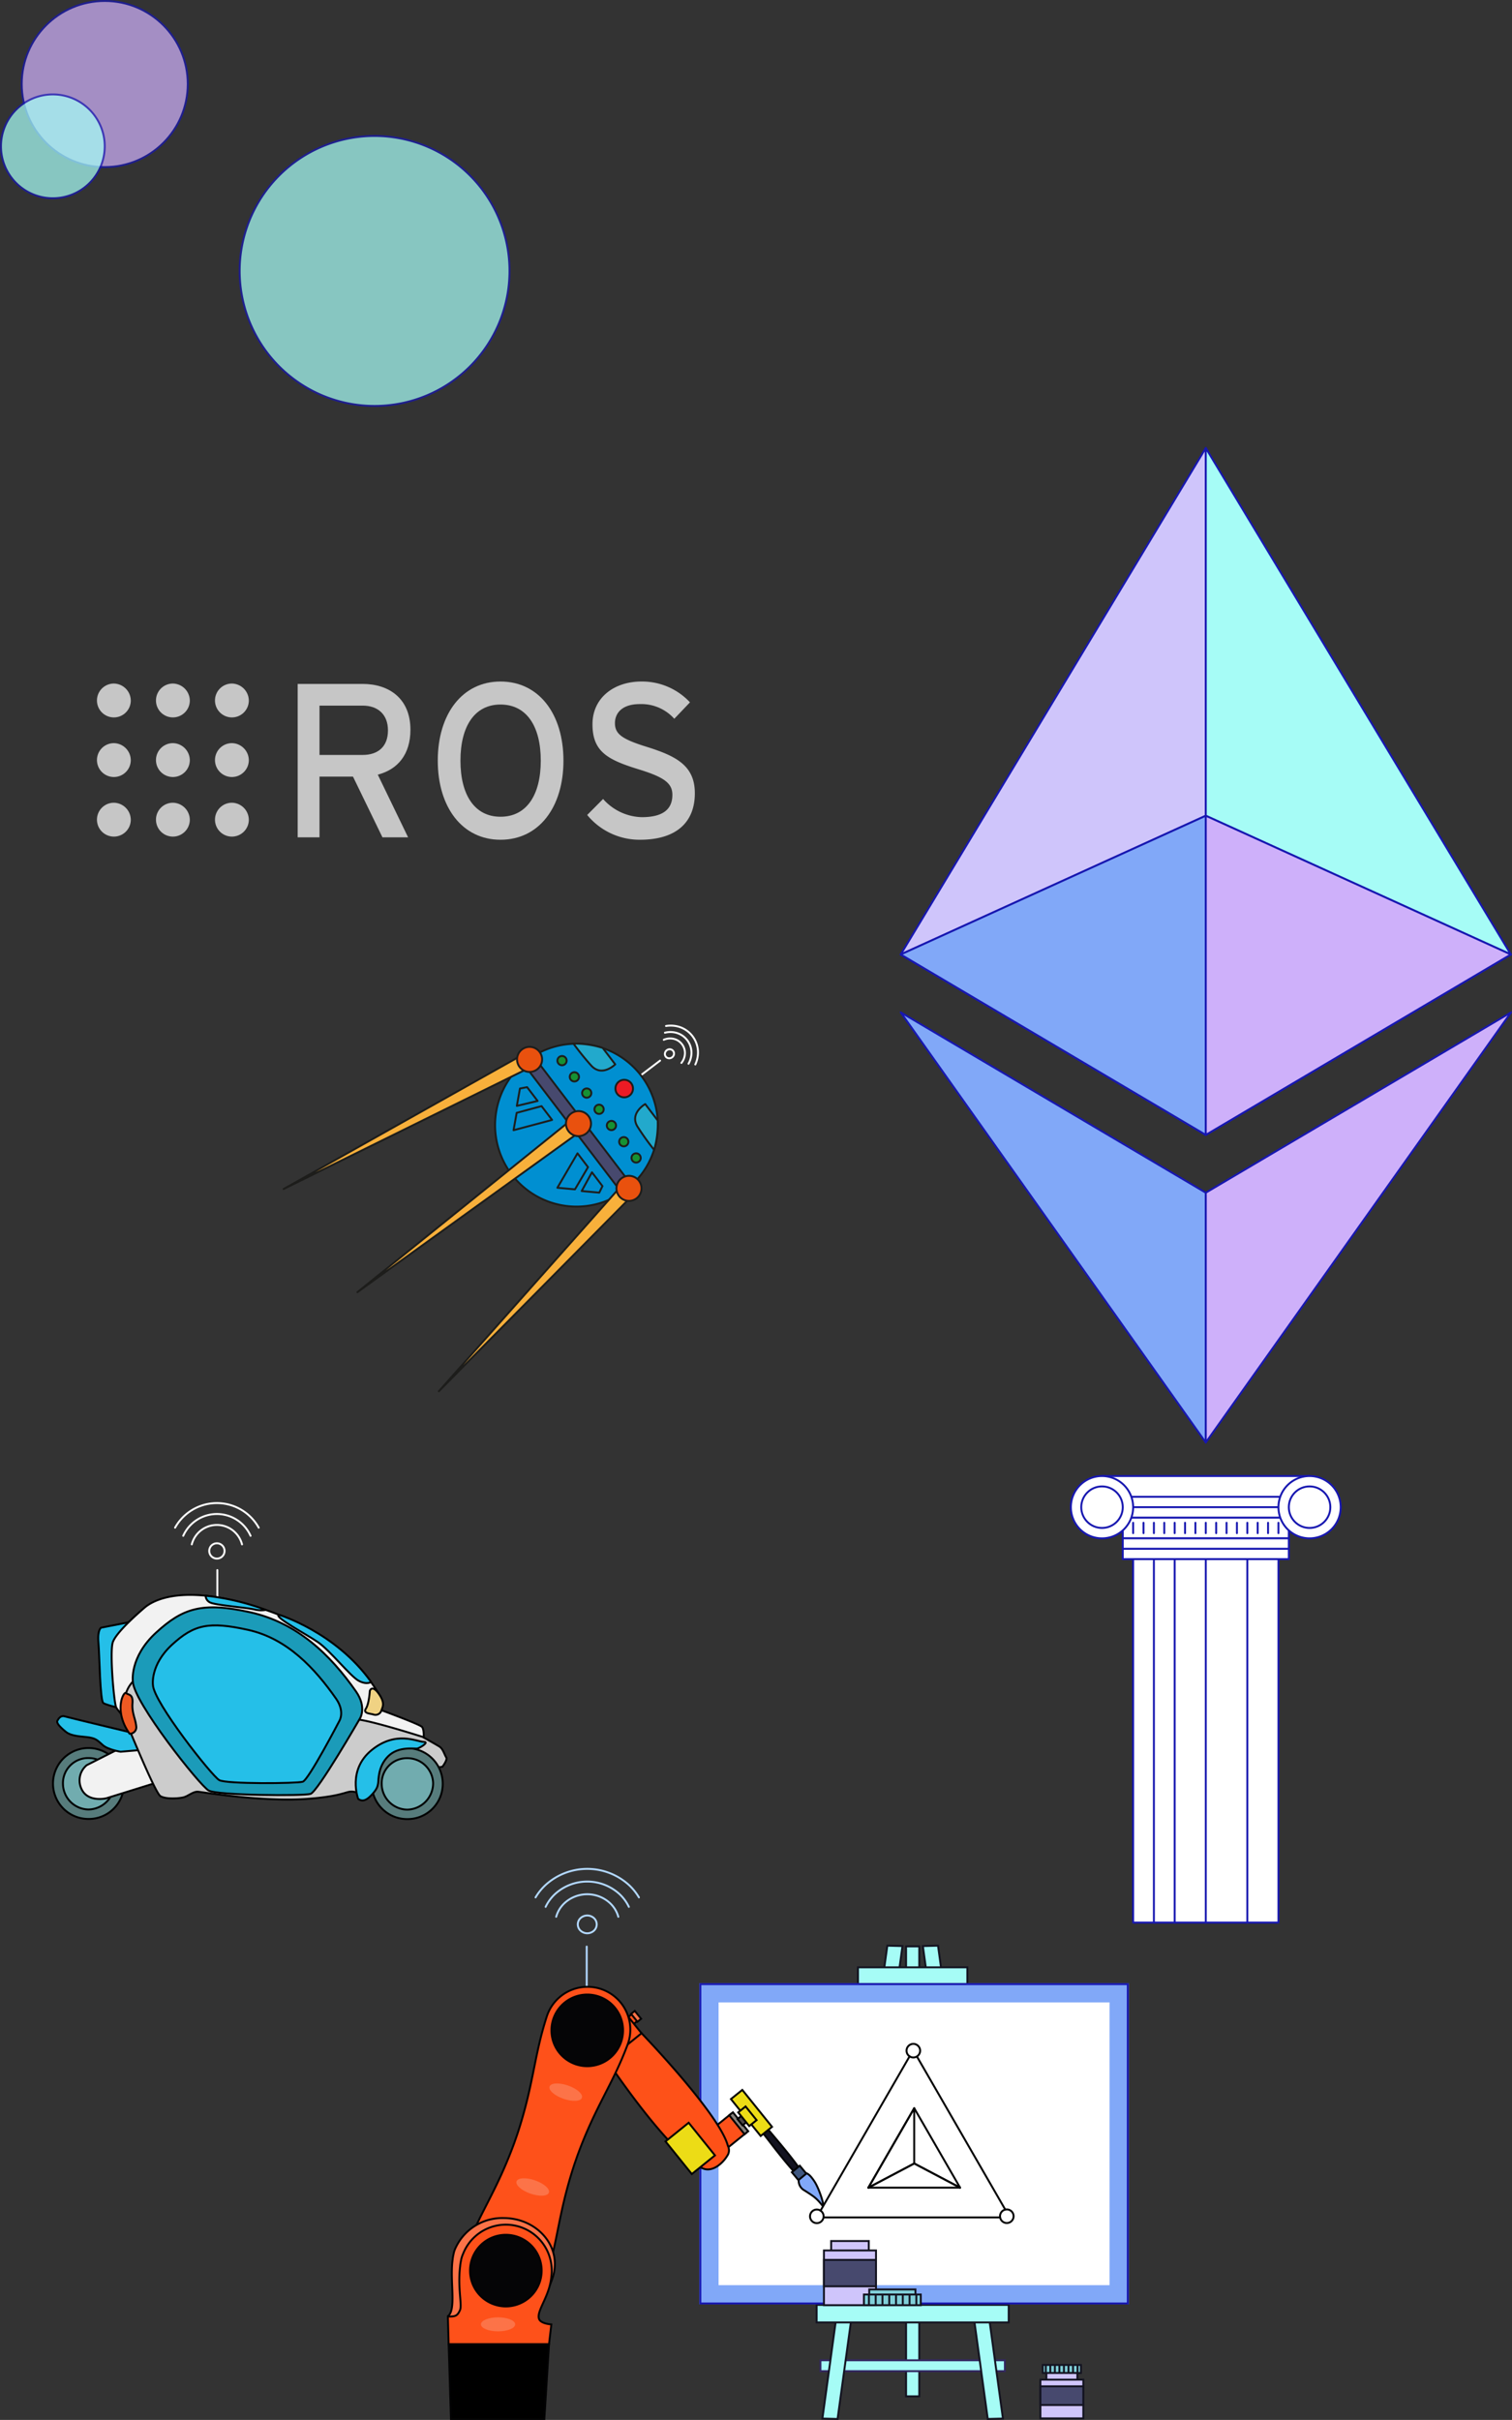 <svg id="Group_100" data-name="Group 100" xmlns="http://www.w3.org/2000/svg" xmlns:xlink="http://www.w3.org/1999/xlink" width="393.714" height="629.766" viewBox="0 0 393.714 629.766">
  <rect x="0" y="0" width="393.714" height="629.766" fill="#333333" stroke="none"/>
  <defs>
    <clipPath id="clip-path">
      <rect id="Rectangle_148" data-name="Rectangle 148" width="393.714" height="629.766" fill="none"/>
    </clipPath>
    <clipPath id="clip-path-6">
      <rect id="Rectangle_78" data-name="Rectangle 78" width="70.765" height="70.765" transform="translate(62.157 35.132)" fill="none"/>
    </clipPath>
    <clipPath id="clip-path-7">
      <rect id="Rectangle_79" data-name="Rectangle 79" width="43.74" height="43.74" transform="translate(5.405)" fill="none"/>
    </clipPath>
    <clipPath id="clip-path-8">
      <rect id="Rectangle_80" data-name="Rectangle 80" width="27.525" height="27.525" transform="translate(0 24.322)" fill="none"/>
    </clipPath>
    <clipPath id="clip-path-13">
      <rect id="Rectangle_144" data-name="Rectangle 144" width="155.686" height="41.177" transform="translate(25.248 177.36)" fill="none"/>
    </clipPath>
  </defs>
  <g id="Group_99" data-name="Group 99" clip-path="url(#clip-path)">
    <path id="Path_207" data-name="Path 207" d="M234.534,248.393h0l79.441,46.957h0Z" fill="#010101"/>
    <path id="Path_208" data-name="Path 208" d="M234.534,248.393h0l79.441,46.957h0Z" fill="none" stroke="#1717b0" stroke-linecap="round" stroke-linejoin="round" stroke-width="0.5"/>
    <path id="Path_209" data-name="Path 209" d="M393.416,248.394l-79.441,46.958,79.442-46.958Z" fill="#010101"/>
    <g id="Group_72" data-name="Group 72">
      <g id="Group_71" data-name="Group 71" clip-path="url(#clip-path)">
        <path id="Path_210" data-name="Path 210" d="M393.416,248.393l-79.441,46.958,79.442-46.957Z" fill="none" stroke="#1717b0" stroke-linecap="round" stroke-linejoin="round" stroke-width="0.5"/>
      </g>
    </g>
    <path id="Path_211" data-name="Path 211" d="M256.3,212.285l-21.762,36.108,79.441-36.108h0v-95.7Z" fill="#cfc5fb"/>
    <path id="Path_212" data-name="Path 212" d="M256.3,212.285l-21.762,36.108,79.441-36.108h0v-95.7Z" fill="none" stroke="#1717b0" stroke-linecap="round" stroke-linejoin="round" stroke-width="0.5"/>
    <path id="Path_213" data-name="Path 213" d="M313.975,212.285l-79.441,36.108,79.441,46.958Z" fill="#81a8f8"/>
    <path id="Path_214" data-name="Path 214" d="M313.975,212.285l-79.441,36.108,79.441,46.958Z" fill="none" stroke="#1717b0" stroke-linecap="round" stroke-linejoin="round" stroke-width="0.5"/>
    <path id="Path_215" data-name="Path 215" d="M313.975,116.581v95.7h0l79.441,36.108h0l-21.762-36.109-57.68-95.7Z" fill="#a6fcf6"/>
    <g id="Group_74" data-name="Group 74">
      <g id="Group_73" data-name="Group 73" clip-path="url(#clip-path)">
        <path id="Path_216" data-name="Path 216" d="M371.655,212.285l-57.68-95.7v95.7h0l79.441,36.107h0Z" fill="none" stroke="#1717b0" stroke-linecap="round" stroke-linejoin="round" stroke-width="0.5"/>
      </g>
    </g>
    <path id="Path_217" data-name="Path 217" d="M313.975,295.351l79.441-46.958-79.441-36.108Z" fill="#ceb0fa"/>
    <g id="Group_76" data-name="Group 76">
      <g id="Group_75" data-name="Group 75" clip-path="url(#clip-path)">
        <path id="Path_218" data-name="Path 218" d="M313.975,212.285v83.066l79.441-46.958Z" fill="none" stroke="#1717b0" stroke-linecap="round" stroke-linejoin="round" stroke-width="0.5"/>
      </g>
    </g>
    <path id="Path_219" data-name="Path 219" d="M234.534,263.457,313.976,375.4V310.391Z" fill="#81a8f8"/>
    <path id="Path_220" data-name="Path 220" d="M234.534,263.457,313.976,375.4V310.391Z" fill="none" stroke="#1717b0" stroke-linecap="round" stroke-linejoin="round" stroke-width="0.5"/>
    <path id="Path_221" data-name="Path 221" d="M313.975,310.393V375.4l79.489-111.947Z" fill="#ceb0fa"/>
    <g id="Group_87" data-name="Group 87">
      <g id="Group_86" data-name="Group 86" clip-path="url(#clip-path)">
        <path id="Path_222" data-name="Path 222" d="M313.975,310.392v65.013l79.489-111.947Z" fill="none" stroke="#1717b0" stroke-linecap="round" stroke-linejoin="round" stroke-width="0.5"/>
        <g id="Group_79" data-name="Group 79" opacity="0.73">
          <g id="Group_78" data-name="Group 78">
            <g id="Group_77" data-name="Group 77" clip-path="url(#clip-path-6)">
              <path id="Path_223" data-name="Path 223" d="M132.672,70.514A35.132,35.132,0,1,1,97.54,35.382a35.133,35.133,0,0,1,35.132,35.132" fill="#a6fcf6"/>
              <path id="Path_224" data-name="Path 224" d="M132.672,70.514A35.132,35.132,0,1,1,97.54,35.382,35.133,35.133,0,0,1,132.672,70.514Z" fill="none" stroke="#1717b0" stroke-linecap="round" stroke-linejoin="round" stroke-width="0.5"/>
            </g>
          </g>
        </g>
        <g id="Group_82" data-name="Group 82" opacity="0.73">
          <g id="Group_81" data-name="Group 81">
            <g id="Group_80" data-name="Group 80" clip-path="url(#clip-path-7)">
              <path id="Path_225" data-name="Path 225" d="M48.9,21.87A21.62,21.62,0,1,1,27.275.25,21.621,21.621,0,0,1,48.9,21.87" fill="#ceb0fa"/>
              <circle id="Ellipse_4" data-name="Ellipse 4" cx="21.62" cy="21.62" r="21.62" transform="translate(5.655 0.25)" fill="none" stroke="#1717b0" stroke-linecap="round" stroke-linejoin="round" stroke-width="0.5"/>
            </g>
          </g>
        </g>
        <g id="Group_85" data-name="Group 85" opacity="0.73">
          <g id="Group_84" data-name="Group 84">
            <g id="Group_83" data-name="Group 83" clip-path="url(#clip-path-8)">
              <path id="Path_226" data-name="Path 226" d="M27.275,38.084A13.512,13.512,0,1,1,13.763,24.571,13.512,13.512,0,0,1,27.275,38.084" fill="#a6fcf6"/>
              <path id="Path_227" data-name="Path 227" d="M27.275,38.084A13.512,13.512,0,1,1,13.763,24.571,13.512,13.512,0,0,1,27.275,38.084Z" fill="none" stroke="#1717b0" stroke-linecap="round" stroke-linejoin="round" stroke-width="0.5"/>
            </g>
          </g>
        </g>
      </g>
    </g>
    <rect id="Rectangle_82" data-name="Rectangle 82" width="3.44" height="117.1" transform="translate(235.932 506.529)" fill="#a6fcf6"/>
    <rect id="Rectangle_83" data-name="Rectangle 83" width="3.44" height="117.1" transform="translate(235.932 506.529)" fill="none" stroke="#131320" stroke-miterlimit="10" stroke-width="0.5"/>
    <rect id="Rectangle_84" data-name="Rectangle 84" width="48.021" height="2.828" transform="translate(213.641 614.243)" fill="#a6fcf6"/>
    <rect id="Rectangle_85" data-name="Rectangle 85" width="48.021" height="2.828" transform="translate(213.641 614.243)" fill="none" stroke="#332761" stroke-miterlimit="10" stroke-width="0.5"/>
    <path id="Path_228" data-name="Path 228" d="M240.305,506.444l16.9,123.066,3.948-.1-16.9-123.067Z" fill="#a6fcf6"/>
    <g id="Group_89" data-name="Group 89">
      <g id="Group_88" data-name="Group 88" clip-path="url(#clip-path)">
        <path id="Path_229" data-name="Path 229" d="M257.208,629.511l-16.9-123.066,3.949-.1,16.9,123.066Z" fill="none" stroke="#131320" stroke-miterlimit="10" stroke-width="0.5"/>
      </g>
    </g>
    <path id="Path_230" data-name="Path 230" d="M214.147,629.414l3.948.1L235,506.444l-3.948-.1Z" fill="#a6fcf6"/>
    <g id="Group_91" data-name="Group 91">
      <g id="Group_90" data-name="Group 90" clip-path="url(#clip-path)">
        <path id="Path_231" data-name="Path 231" d="M218.1,629.511,235,506.445l-3.949-.1-16.9,123.066Z" fill="none" stroke="#131320" stroke-miterlimit="10" stroke-width="0.5"/>
      </g>
    </g>
    <rect id="Rectangle_88" data-name="Rectangle 88" width="28.482" height="4.326" transform="translate(223.411 511.981)" fill="#a6fcf6"/>
    <rect id="Rectangle_89" data-name="Rectangle 89" width="28.482" height="4.326" transform="translate(223.411 511.981)" fill="none" stroke="#131320" stroke-miterlimit="10" stroke-width="0.5"/>
    <rect id="Rectangle_90" data-name="Rectangle 90" width="31.509" height="3.74" transform="translate(221.897 596.73)" fill="#4a96c4"/>
    <rect id="Rectangle_91" data-name="Rectangle 91" width="31.509" height="3.74" transform="translate(221.897 596.73)" fill="none" stroke="#131320" stroke-miterlimit="10" stroke-width="0.5"/>
    <rect id="Rectangle_92" data-name="Rectangle 92" width="50.02" height="4.567" transform="translate(212.642 599.827)" fill="#a6fcf6"/>
    <rect id="Rectangle_93" data-name="Rectangle 93" width="50.02" height="4.567" transform="translate(212.642 599.827)" fill="none" stroke="#131320" stroke-miterlimit="10" stroke-width="0.5"/>
    <rect id="Rectangle_94" data-name="Rectangle 94" width="8.068" height="10.078" transform="translate(272.469 616.503)" fill="#cfc5fb"/>
    <rect id="Rectangle_95" data-name="Rectangle 95" width="8.068" height="10.078" transform="translate(272.469 616.503)" fill="none" stroke="#131320" stroke-miterlimit="10" stroke-width="0.5"/>
    <rect id="Rectangle_96" data-name="Rectangle 96" width="11.171" height="10.078" transform="translate(270.917 619.283)" fill="#cfc5fb"/>
    <g id="Group_93" data-name="Group 93">
      <g id="Group_92" data-name="Group 92" clip-path="url(#clip-path)">
        <rect id="Rectangle_97" data-name="Rectangle 97" width="11.171" height="10.078" transform="translate(270.917 619.283)" fill="none" stroke="#131320" stroke-miterlimit="10" stroke-width="0.5"/>
      </g>
    </g>
    <rect id="Rectangle_99" data-name="Rectangle 99" width="11.171" height="4.865" transform="translate(270.917 621.021)" fill="#47496e"/>
    <rect id="Rectangle_100" data-name="Rectangle 100" width="11.171" height="4.865" transform="translate(270.917 621.021)" fill="none" stroke="#131320" stroke-miterlimit="10" stroke-width="0.5"/>
    <rect id="Rectangle_101" data-name="Rectangle 101" width="9.93" height="2.085" transform="translate(271.538 615.46)" fill="#80cfd8"/>
    <rect id="Rectangle_102" data-name="Rectangle 102" width="9.93" height="2.085" transform="translate(271.538 615.46)" fill="none" stroke="#131320" stroke-miterlimit="10" stroke-width="0.5"/>
    <path id="Path_232" data-name="Path 232" d="M272.314,617.546v0Z" fill="#e1e0da"/>
    <line id="Line_28" data-name="Line 28" y2="2.085" transform="translate(272.314 615.46)" fill="none" stroke="#131320" stroke-miterlimit="10" stroke-width="0.5"/>
    <path id="Path_233" data-name="Path 233" d="M273.5,617.546v0Z" fill="#e1e0da"/>
    <line id="Line_29" data-name="Line 29" y2="2.085" transform="translate(273.496 615.46)" fill="none" stroke="#131320" stroke-miterlimit="10" stroke-width="0.5"/>
    <path id="Path_234" data-name="Path 234" d="M274.678,617.546v0Z" fill="#e1e0da"/>
    <line id="Line_30" data-name="Line 30" y2="2.085" transform="translate(274.678 615.46)" fill="none" stroke="#131320" stroke-miterlimit="10" stroke-width="0.5"/>
    <path id="Path_235" data-name="Path 235" d="M275.86,617.546v0Z" fill="#e1e0da"/>
    <line id="Line_31" data-name="Line 31" y2="2.085" transform="translate(275.86 615.46)" fill="none" stroke="#131320" stroke-miterlimit="10" stroke-width="0.5"/>
    <path id="Path_236" data-name="Path 236" d="M277.042,617.546v0Z" fill="#e1e0da"/>
    <line id="Line_32" data-name="Line 32" y2="2.085" transform="translate(277.042 615.46)" fill="none" stroke="#131320" stroke-miterlimit="10" stroke-width="0.5"/>
    <path id="Path_237" data-name="Path 237" d="M278.224,617.546v0Z" fill="#e1e0da"/>
    <line id="Line_33" data-name="Line 33" y2="2.085" transform="translate(278.224 615.46)" fill="none" stroke="#131320" stroke-miterlimit="10" stroke-width="0.5"/>
    <path id="Path_238" data-name="Path 238" d="M279.406,617.546v0Z" fill="#e1e0da"/>
    <line id="Line_34" data-name="Line 34" y2="2.085" transform="translate(279.406 615.46)" fill="none" stroke="#131320" stroke-miterlimit="10" stroke-width="0.5"/>
    <path id="Path_239" data-name="Path 239" d="M280.589,617.546v0Z" fill="#e1e0da"/>
    <line id="Line_35" data-name="Line 35" y2="2.085" transform="translate(280.588 615.46)" fill="none" stroke="#131320" stroke-miterlimit="10" stroke-width="0.5"/>
    <rect id="Rectangle_103" data-name="Rectangle 103" width="106.805" height="78.593" transform="translate(184.611 518.611)" fill="#fff"/>
    <path id="Path_240" data-name="Path 240" d="M288.916,594.7h-101.8V521.111h101.8Zm5-78.593h-111.8V599.7h111.8Z" fill="#81a8f8"/>
    <path id="Path_241" data-name="Path 241" d="M293.416,599.2h-110.8V516.611h110.8Zm.5-83.093h-111.8V599.7h111.8Z" fill="#1717b0"/>
    <rect id="Rectangle_104" data-name="Rectangle 104" width="9.795" height="12.768" transform="translate(216.427 583.207)" fill="#cfc5fb"/>
    <rect id="Rectangle_105" data-name="Rectangle 105" width="9.795" height="12.768" transform="translate(216.427 583.207)" fill="none" stroke="#131320" stroke-miterlimit="10" stroke-width="0.5"/>
    <rect id="Rectangle_106" data-name="Rectangle 106" width="13.562" height="14.243" transform="translate(214.544 585.661)" fill="#cfc5fb"/>
    <rect id="Rectangle_107" data-name="Rectangle 107" width="13.562" height="14.243" transform="translate(214.544 585.661)" fill="none" stroke="#131320" stroke-miterlimit="10" stroke-width="0.5"/>
    <rect id="Rectangle_108" data-name="Rectangle 108" width="13.562" height="6.876" transform="translate(214.544 588.117)" fill="#47496e"/>
    <rect id="Rectangle_109" data-name="Rectangle 109" width="13.562" height="6.876" transform="translate(214.544 588.117)" fill="none" stroke="#131320" stroke-miterlimit="10" stroke-width="0.5"/>
    <rect id="Rectangle_110" data-name="Rectangle 110" width="12.032" height="2.714" transform="translate(226.344 595.802)" fill="#80cfd8"/>
    <rect id="Rectangle_111" data-name="Rectangle 111" width="12.032" height="2.714" transform="translate(226.344 595.802)" fill="none" stroke="#131320" stroke-miterlimit="10" stroke-width="0.5"/>
    <rect id="Rectangle_112" data-name="Rectangle 112" width="14.808" height="2.777" transform="translate(224.956 597.128)" fill="#80cfd8"/>
    <rect id="Rectangle_113" data-name="Rectangle 113" width="14.808" height="2.777" transform="translate(224.956 597.128)" fill="none" stroke="#131320" stroke-miterlimit="10" stroke-width="0.5"/>
    <path id="Path_242" data-name="Path 242" d="M238.607,599.9v0Z" fill="#e1e0da"/>
    <line id="Line_36" data-name="Line 36" y1="2.777" transform="translate(238.607 597.127)" fill="none" stroke="#131320" stroke-miterlimit="10" stroke-width="0.5"/>
    <path id="Path_243" data-name="Path 243" d="M236.844,599.9v0Z" fill="#e1e0da"/>
    <line id="Line_37" data-name="Line 37" y1="2.777" transform="translate(236.844 597.127)" fill="none" stroke="#131320" stroke-miterlimit="10" stroke-width="0.5"/>
    <path id="Path_244" data-name="Path 244" d="M235.081,599.9v0Z" fill="#e1e0da"/>
    <line id="Line_38" data-name="Line 38" y1="2.777" transform="translate(235.081 597.127)" fill="none" stroke="#131320" stroke-miterlimit="10" stroke-width="0.5"/>
    <path id="Path_245" data-name="Path 245" d="M233.318,599.9v0Z" fill="#e1e0da"/>
    <line id="Line_39" data-name="Line 39" y1="2.777" transform="translate(233.318 597.127)" fill="none" stroke="#131320" stroke-miterlimit="10" stroke-width="0.5"/>
    <path id="Path_246" data-name="Path 246" d="M231.556,599.9v0Z" fill="#e1e0da"/>
    <line id="Line_40" data-name="Line 40" y1="2.777" transform="translate(231.555 597.127)" fill="none" stroke="#131320" stroke-miterlimit="10" stroke-width="0.5"/>
    <path id="Path_247" data-name="Path 247" d="M229.792,599.9v0Z" fill="#e1e0da"/>
    <line id="Line_41" data-name="Line 41" y1="2.777" transform="translate(229.792 597.127)" fill="none" stroke="#131320" stroke-miterlimit="10" stroke-width="0.5"/>
    <path id="Path_248" data-name="Path 248" d="M228.029,599.9v0Z" fill="#e1e0da"/>
    <line id="Line_42" data-name="Line 42" y1="2.777" transform="translate(228.03 597.127)" fill="none" stroke="#131320" stroke-miterlimit="10" stroke-width="0.5"/>
    <path id="Path_249" data-name="Path 249" d="M226.266,599.9v0Z" fill="#e1e0da"/>
    <line id="Line_43" data-name="Line 43" y1="2.777" transform="translate(226.267 597.127)" fill="none" stroke="#131320" stroke-miterlimit="10" stroke-width="0.5"/>
    <line id="Line_44" data-name="Line 44" x1="22.988" y1="39.816" transform="translate(238.779 535.218)" fill="none" stroke="#000" stroke-linecap="round" stroke-linejoin="round" stroke-width="0.5"/>
    <line id="Line_45" data-name="Line 45" x2="45.981" transform="translate(214.441 577.062)" fill="none" stroke="#000" stroke-linecap="round" stroke-linejoin="round" stroke-width="0.5"/>
    <line id="Line_46" data-name="Line 46" x1="23.184" y2="40.156" transform="translate(213.664 535.148)" fill="none" stroke="#000" stroke-linecap="round" stroke-linejoin="round" stroke-width="0.5"/>
    <path id="Path_250" data-name="Path 250" d="M250,569.319l-11.939-6.295-11.94,6.295" fill="none" stroke="#000" stroke-linecap="round" stroke-linejoin="round" stroke-width="0.5"/>
    <line id="Line_47" data-name="Line 47" x1="11.939" y2="20.68" transform="translate(226.118 548.639)" fill="none" stroke="#000" stroke-linecap="round" stroke-linejoin="round" stroke-width="0.5"/>
    <path id="Path_251" data-name="Path 251" d="M250,569.319l-11.939-6.295-11.94,6.295" fill="none" stroke="#000" stroke-linecap="round" stroke-linejoin="round" stroke-width="0.5"/>
    <path id="Path_252" data-name="Path 252" d="M250,569.319H226.117l11.94-20.68Z" fill="none" stroke="#000" stroke-linecap="round" stroke-linejoin="round" stroke-width="0.5"/>
    <g id="Group_98" data-name="Group 98">
      <g id="Group_97" data-name="Group 97" clip-path="url(#clip-path)">
        <path id="Path_253" data-name="Path 253" d="M263.932,576.757a1.768,1.768,0,1,1-1.769-1.769A1.768,1.768,0,0,1,263.932,576.757Z" fill="none" stroke="#000" stroke-linecap="round" stroke-linejoin="round" stroke-width="0.5"/>
        <path id="Path_254" data-name="Path 254" d="M239.594,533.674a1.768,1.768,0,1,1-1.768-1.769A1.769,1.769,0,0,1,239.594,533.674Z" fill="none" stroke="#000" stroke-linecap="round" stroke-linejoin="round" stroke-width="0.5"/>
        <path id="Path_255" data-name="Path 255" d="M214.463,576.783a1.769,1.769,0,1,1-1.769-1.769A1.769,1.769,0,0,1,214.463,576.783Z" fill="none" stroke="#000" stroke-linecap="round" stroke-linejoin="round" stroke-width="0.5"/>
        <line id="Line_48" data-name="Line 48" y2="14.385" transform="translate(238.057 548.639)" fill="none" stroke="#000" stroke-linecap="round" stroke-linejoin="round" stroke-width="0.5"/>
        <path id="Path_256" data-name="Path 256" d="M192.6,546.916l.249-.2.124-.1.249-.2s14.352,16.026,15.809,19.36l-.373.3-.124.1-.373.3c-2.949-2.133-15.561-19.561-15.561-19.561" fill="#131320"/>
        <path id="Path_257" data-name="Path 257" d="M192.6,546.916l.249-.2.124-.1.249-.2s14.352,16.026,15.809,19.36l-.373.3-.124.1-.373.3C205.208,564.344,192.6,546.916,192.6,546.916Z" fill="none" stroke="#020203" stroke-miterlimit="10" stroke-width="0.5"/>
        <path id="Path_258" data-name="Path 258" d="M208.151,566.505a2.867,2.867,0,0,0,1.391,3.575c2.329,1.5,3.01,1.9,4.476,3.757,1.05,1.327-.547-4.032-1.963-6.169s-2.119-2.2-2.792-2.191-1.112,1.028-1.112,1.028" fill="#81a8f8"/>
        <path id="Path_259" data-name="Path 259" d="M208.151,566.505a2.867,2.867,0,0,0,1.391,3.575c2.329,1.5,3.01,1.9,4.476,3.757,1.05,1.327-.547-4.032-1.963-6.169s-2.119-2.2-2.792-2.191S208.151,566.505,208.151,566.505Z" fill="none" stroke="#020203" stroke-miterlimit="10" stroke-width="0.5"/>
        <rect id="Rectangle_114" data-name="Rectangle 114" width="2.668" height="2.668" transform="translate(206.198 565.306) rotate(-39.693)" fill="#3f5780"/>
        <rect id="Rectangle_115" data-name="Rectangle 115" width="2.668" height="2.668" transform="translate(206.198 565.306) rotate(-39.693)" fill="none" stroke="#020203" stroke-miterlimit="10" stroke-width="0.5"/>
        <rect id="Rectangle_116" data-name="Rectangle 116" width="10.904" height="6.331" transform="translate(181.812 556.992) rotate(-38.869)" fill="#fe511a"/>
        <rect id="Rectangle_117" data-name="Rectangle 117" width="10.904" height="6.331" transform="translate(181.812 556.992) rotate(-38.869)" fill="none" stroke="#020203" stroke-miterlimit="10" stroke-width="0.5"/>
        <path id="Path_260" data-name="Path 260" d="M189.536,558.447c-2.118-8.232-22.6-29.444-22.6-29.444l-2.3,1.92-.028-.044-6.573,5.3s16.763,25.283,25.236,28.226c2.331.81,4.9-1.385,6.091-3.361a2.5,2.5,0,0,0,.177-2.595" fill="#fe5118"/>
        <path id="Path_261" data-name="Path 261" d="M189.536,558.447c-2.118-8.232-22.6-29.444-22.6-29.444l-2.3,1.92-.028-.044-6.573,5.3s16.763,25.283,25.236,28.226c2.331.81,4.9-1.385,6.091-3.361A2.5,2.5,0,0,0,189.536,558.447Z" fill="none" stroke="#020203" stroke-miterlimit="10" stroke-width="0.5"/>
        <rect id="Rectangle_118" data-name="Rectangle 118" width="1.231" height="6.331" transform="matrix(0.779, -0.628, 0.628, 0.779, 189.891, 550.481)" fill="#86817b"/>
        <rect id="Rectangle_119" data-name="Rectangle 119" width="1.231" height="6.331" transform="matrix(0.779, -0.628, 0.628, 0.779, 189.891, 550.481)" fill="none" stroke="#020203" stroke-miterlimit="10" stroke-width="0.5"/>
        <rect id="Rectangle_120" data-name="Rectangle 120" width="1.582" height="2.11" transform="translate(192.038 551.462) rotate(-38.869)" fill="#4d4948"/>
        <rect id="Rectangle_121" data-name="Rectangle 121" width="1.582" height="2.11" transform="translate(192.038 551.462) rotate(-38.869)" fill="none" stroke="#020203" stroke-miterlimit="10" stroke-width="0.5"/>
        <rect id="Rectangle_122" data-name="Rectangle 122" width="3.797" height="12.34" transform="translate(190.334 546.265) rotate(-38.863)" fill="#ecdc16"/>
        <rect id="Rectangle_123" data-name="Rectangle 123" width="3.797" height="12.34" transform="translate(190.334 546.265) rotate(-38.863)" fill="none" stroke="#020203" stroke-miterlimit="10" stroke-width="0.5"/>
        <rect id="Rectangle_124" data-name="Rectangle 124" width="2.462" height="4.573" transform="matrix(0.779, -0.628, 0.628, 0.779, 192.223, 549.73)" fill="#ecdc16"/>
        <rect id="Rectangle_125" data-name="Rectangle 125" width="2.462" height="4.573" transform="matrix(0.779, -0.628, 0.628, 0.779, 192.223, 549.73)" fill="none" stroke="#020203" stroke-miterlimit="10" stroke-width="0.5"/>
        <rect id="Rectangle_126" data-name="Rectangle 126" width="3.518" height="2.286" transform="matrix(0.779, -0.627, 0.627, 0.779, 162.115, 526.109)" fill="#fe511a"/>
        <rect id="Rectangle_127" data-name="Rectangle 127" width="3.518" height="2.286" transform="matrix(0.779, -0.627, 0.627, 0.779, 162.115, 526.109)" fill="none" stroke="#020203" stroke-miterlimit="10" stroke-width="0.5"/>
        <rect id="Rectangle_128" data-name="Rectangle 128" width="11.432" height="8.618" transform="matrix(0.779, -0.628, 0.628, 0.779, 152.734, 529.604)" fill="#fe5118"/>
        <rect id="Rectangle_129" data-name="Rectangle 129" width="11.432" height="8.618" transform="matrix(0.779, -0.628, 0.628, 0.779, 152.734, 529.604)" fill="none" stroke="#020203" stroke-miterlimit="10" stroke-width="0.5"/>
        <rect id="Rectangle_130" data-name="Rectangle 130" width="1.232" height="2.638" transform="matrix(0.779, -0.628, 0.628, 0.779, 164.332, 524.096)" fill="#fc7348"/>
        <rect id="Rectangle_131" data-name="Rectangle 131" width="1.232" height="2.638" transform="matrix(0.779, -0.628, 0.628, 0.779, 164.332, 524.096)" fill="none" stroke="#020203" stroke-miterlimit="10" stroke-width="0.5"/>
        <rect id="Rectangle_132" data-name="Rectangle 132" width="7.738" height="10.904" transform="matrix(0.779, -0.628, 0.628, 0.779, 173.295, 557.285)" fill="#ecdc16"/>
        <rect id="Rectangle_133" data-name="Rectangle 133" width="7.738" height="10.904" transform="matrix(0.779, -0.628, 0.628, 0.779, 173.295, 557.285)" fill="none" stroke="#020203" stroke-miterlimit="10" stroke-width="0.5"/>
        <path id="Path_262" data-name="Path 262" d="M151.174,499.172a2.213,2.213,0,0,0,0,3.27,2.577,2.577,0,0,0,3.484,0,2.212,2.212,0,0,0,0-3.27A2.579,2.579,0,0,0,151.174,499.172Z" fill="none" stroke="#b3d9ff" stroke-linecap="round" stroke-linejoin="round" stroke-width="0.5"/>
        <path id="Path_263" data-name="Path 263" d="M166.375,493.781a14.513,14.513,0,0,0-2.57-3.194,16.139,16.139,0,0,0-21.778,0,14.49,14.49,0,0,0-2.571,3.194" fill="none" stroke="#b3d9ff" stroke-linecap="round" stroke-linejoin="round" stroke-width="0.5"/>
        <path id="Path_264" data-name="Path 264" d="M163.754,496.241a11.11,11.11,0,0,0-2.438-3.318,12.449,12.449,0,0,0-16.8,0,11.1,11.1,0,0,0-2.439,3.318" fill="none" stroke="#b3d9ff" stroke-linecap="round" stroke-linejoin="round" stroke-width="0.5"/>
        <path id="Path_265" data-name="Path 265" d="M161.005,498.823a7.7,7.7,0,0,0-2.178-3.563,8.749,8.749,0,0,0-11.822,0,7.7,7.7,0,0,0-2.178,3.563" fill="none" stroke="#b3d9ff" stroke-linecap="round" stroke-linejoin="round" stroke-width="0.5"/>
        <line id="Line_49" data-name="Line 49" y2="15.448" transform="translate(152.776 506.584)" fill="none" stroke="#b3d9ff" stroke-linecap="round" stroke-linejoin="round" stroke-width="0.5"/>
        <path id="Path_266" data-name="Path 266" d="M163.578,531.655a11.145,11.145,0,0,0-21.045-7.332c-.026.067-.051.136-.075.208h0c-.052.149-.1.3-.146.45-3.329,10.35-3.361,17.633-7.642,30.526l-.533,1.53-.2.575c-4.658,12.761-9.158,18.487-12.981,28.665q-.087.219-.165.444c-.026.07-.049.139-.07.206a11.145,11.145,0,0,0,21.045,7.332c.026-.065.051-.134.074-.205q.078-.223.146-.45c3.329-10.35,3.362-17.633,7.642-30.526l.2-.574.533-1.531c4.658-12.761,9.158-18.487,12.981-28.665q.087-.219.165-.444c.027-.071.05-.141.071-.21" fill="#fe511a"/>
        <path id="Path_267" data-name="Path 267" d="M163.578,531.655a11.145,11.145,0,0,0-21.045-7.332c-.026.067-.051.136-.075.208h0c-.052.149-.1.3-.146.45-3.329,10.35-3.361,17.633-7.642,30.526l-.533,1.53-.2.575c-4.658,12.761-9.158,18.487-12.981,28.665q-.087.219-.165.444c-.026.07-.049.139-.07.206a11.145,11.145,0,0,0,21.045,7.332c.026-.065.051-.134.074-.205q.078-.223.146-.45c3.329-10.35,3.362-17.633,7.642-30.526l.2-.574.533-1.531c4.658-12.761,9.158-18.487,12.981-28.665q.087-.219.165-.444C163.534,531.794,163.557,531.724,163.578,531.655Z" fill="none" stroke="#020203" stroke-miterlimit="10" stroke-width="0.5"/>
        <path id="Path_268" data-name="Path 268" d="M144.113,525.322a9.322,9.322,0,1,0,11.869-5.736,9.321,9.321,0,0,0-11.869,5.736" fill="#050506"/>
        <path id="Path_269" data-name="Path 269" d="M144.113,525.322a9.322,9.322,0,1,0,11.869-5.736A9.321,9.321,0,0,0,144.113,525.322Z" fill="none" stroke="#020203" stroke-miterlimit="10" stroke-width="0.5"/>
        <path id="Path_270" data-name="Path 270" d="M143.106,543c-.331.951,1.285,2.379,3.61,3.189s4.478.7,4.81-.256-1.285-2.378-3.61-3.188-4.479-.7-4.81.255" fill="#fc7348"/>
        <path id="Path_271" data-name="Path 271" d="M134.506,567.681c-.331.951,1.285,2.379,3.61,3.189s4.478.7,4.81-.256-1.285-2.378-3.61-3.188-4.479-.7-4.81.255" fill="#fc7348"/>
        <path id="Path_272" data-name="Path 272" d="M116.517,602.864c2.432-1.621.577-9.016,1.331-14.732a10.592,10.592,0,0,1,.236-1.429c.016-.084.031-.168.049-.253a6.533,6.533,0,0,1,.592-1.651,13.4,13.4,0,0,1,12.412-7.568c7.37,0,13.344,5.352,13.344,11.955a10.873,10.873,0,0,1-.13,1.653c-.534,5.165-9.191,17.5-9.191,17.5H117.733l-1.013-5.471" fill="#fc7348"/>
        <path id="Path_273" data-name="Path 273" d="M116.517,602.864c2.432-1.621.577-9.016,1.331-14.732a10.592,10.592,0,0,1,.236-1.429c.016-.084.031-.168.049-.253a6.533,6.533,0,0,1,.592-1.651,13.4,13.4,0,0,1,12.412-7.568c7.37,0,13.344,5.352,13.344,11.955a10.873,10.873,0,0,1-.13,1.653c-.534,5.165-9.191,17.5-9.191,17.5H117.733l-1.013-5.471" fill="none" stroke="#020203" stroke-miterlimit="10" stroke-width="0.5"/>
        <path id="Path_274" data-name="Path 274" d="M119.759,601.243c.647-1.386-.627-5.672.049-11.388a11.738,11.738,0,0,1,.211-1.429c.015-.085.028-.168.044-.253a7.04,7.04,0,0,1,.53-1.651,11.955,11.955,0,0,1,23.077,4.387,12.182,12.182,0,0,1-.116,1.653c-.479,5.164-3.932,8.836-3.194,10.915.454,1.282,3.209,1.436,3.209,1.436l-.608,5.145h-26.14l-.2-7.194c1.925,0,2.432-.1,3.141-1.621" fill="#fe511a"/>
        <path id="Path_275" data-name="Path 275" d="M119.759,601.243c.647-1.386-.627-5.672.049-11.388a11.738,11.738,0,0,1,.211-1.429c.015-.085.028-.168.044-.253a7.04,7.04,0,0,1,.53-1.651,11.955,11.955,0,0,1,23.077,4.387,12.182,12.182,0,0,1-.116,1.653c-.479,5.164-3.932,8.836-3.194,10.915.454,1.282,3.209,1.436,3.209,1.436l-.608,5.145h-26.14l-.2-7.194C118.543,602.864,119.05,602.763,119.759,601.243Z" fill="none" stroke="#020203" stroke-miterlimit="10" stroke-width="0.5"/>
        <path id="Path_276" data-name="Path 276" d="M117.429,629.511h24.316l1.216-19.453h-26.14Z"/>
        <path id="Path_277" data-name="Path 277" d="M117.429,629.511h24.316l1.216-19.453h-26.14Z" fill="none" stroke="#020203" stroke-miterlimit="10" stroke-width="0.5"/>
        <path id="Path_278" data-name="Path 278" d="M122.394,590.908a9.322,9.322,0,1,0,9.321-9.321,9.321,9.321,0,0,0-9.321,9.321" fill="#050506"/>
        <path id="Path_279" data-name="Path 279" d="M122.394,590.908a9.322,9.322,0,1,0,9.321-9.321A9.321,9.321,0,0,0,122.394,590.908Z" fill="none" stroke="#020203" stroke-miterlimit="10" stroke-width="0.5"/>
        <path id="Path_280" data-name="Path 280" d="M125.23,604.89c0,1.007,2,1.824,4.459,1.824s4.457-.817,4.457-1.824-2-1.824-4.457-1.824-4.459.817-4.459,1.824" fill="#fc7348"/>
        <rect id="Rectangle_134" data-name="Rectangle 134" width="43.24" height="5.405" transform="translate(292.36 394.937)" fill="#fff"/>
        <rect id="Rectangle_135" data-name="Rectangle 135" width="43.24" height="5.405" transform="translate(292.36 394.937)" fill="none" stroke="#1717b0" stroke-linecap="round" stroke-linejoin="round" stroke-width="0.5"/>
        <rect id="Rectangle_136" data-name="Rectangle 136" width="37.835" height="94.587" transform="translate(295.062 405.747)" fill="#fff"/>
        <rect id="Rectangle_137" data-name="Rectangle 137" width="37.835" height="94.587" transform="translate(295.062 405.747)" fill="none" stroke="#1717b0" stroke-linecap="round" stroke-linejoin="round" stroke-width="0.5"/>
        <line id="Line_50" data-name="Line 50" y2="94.587" transform="translate(300.467 405.747)" fill="none" stroke="#1717b0" stroke-linecap="round" stroke-linejoin="round" stroke-width="0.5"/>
        <line id="Line_51" data-name="Line 51" y2="94.587" transform="translate(305.872 405.747)" fill="none" stroke="#1717b0" stroke-linecap="round" stroke-linejoin="round" stroke-width="0.5"/>
        <line id="Line_52" data-name="Line 52" y2="94.587" transform="translate(313.98 405.747)" fill="none" stroke="#1717b0" stroke-linecap="round" stroke-linejoin="round" stroke-width="0.5"/>
        <line id="Line_53" data-name="Line 53" y2="94.587" transform="translate(324.79 405.747)" fill="none" stroke="#1717b0" stroke-linecap="round" stroke-linejoin="round" stroke-width="0.5"/>
        <rect id="Rectangle_138" data-name="Rectangle 138" width="54.05" height="10.81" transform="translate(286.955 384.127)" fill="#fff"/>
        <rect id="Rectangle_139" data-name="Rectangle 139" width="54.05" height="10.81" transform="translate(286.955 384.127)" fill="none" stroke="#1717b0" stroke-linecap="round" stroke-linejoin="round" stroke-width="0.5"/>
        <line id="Line_54" data-name="Line 54" x2="48.645" transform="translate(289.657 389.532)" fill="none" stroke="#1717b0" stroke-linecap="round" stroke-linejoin="round" stroke-width="0.5"/>
        <line id="Line_55" data-name="Line 55" x2="48.645" transform="translate(289.657 392.234)" fill="none" stroke="#1717b0" stroke-linecap="round" stroke-linejoin="round" stroke-width="0.5"/>
        <path id="Path_281" data-name="Path 281" d="M349.112,392.234A8.107,8.107,0,1,1,341,384.127a8.107,8.107,0,0,1,8.108,8.107" fill="#fff"/>
        <path id="Path_282" data-name="Path 282" d="M349.112,392.234A8.107,8.107,0,1,1,341,384.127,8.107,8.107,0,0,1,349.112,392.234Z" fill="none" stroke="#1717b0" stroke-linecap="round" stroke-linejoin="round" stroke-width="0.5"/>
        <path id="Path_283" data-name="Path 283" d="M346.409,392.234a5.4,5.4,0,1,1-5.4-5.4,5.405,5.405,0,0,1,5.4,5.4" fill="#fff"/>
        <circle id="Ellipse_5" data-name="Ellipse 5" cx="5.405" cy="5.405" r="5.405" transform="translate(335.599 386.829)" fill="none" stroke="#1717b0" stroke-linecap="round" stroke-linejoin="round" stroke-width="0.5"/>
        <path id="Path_284" data-name="Path 284" d="M295.062,392.234a8.108,8.108,0,1,1-8.107-8.107,8.107,8.107,0,0,1,8.107,8.107" fill="#fff"/>
        <path id="Path_285" data-name="Path 285" d="M295.062,392.234a8.108,8.108,0,1,1-8.107-8.107A8.107,8.107,0,0,1,295.062,392.234Z" fill="none" stroke="#1717b0" stroke-linecap="round" stroke-linejoin="round" stroke-width="0.5"/>
        <path id="Path_286" data-name="Path 286" d="M292.36,392.234a5.4,5.4,0,1,1-5.4-5.4,5.405,5.405,0,0,1,5.4,5.4" fill="#fff"/>
        <circle id="Ellipse_6" data-name="Ellipse 6" cx="5.405" cy="5.405" r="5.405" transform="translate(281.55 386.829)" fill="none" stroke="#1717b0" stroke-linecap="round" stroke-linejoin="round" stroke-width="0.5"/>
        <rect id="Rectangle_140" data-name="Rectangle 140" width="43.24" height="2.702" transform="translate(292.36 403.045)" fill="#fff"/>
        <rect id="Rectangle_141" data-name="Rectangle 141" width="43.24" height="2.702" transform="translate(292.36 403.045)" fill="none" stroke="#1717b0" stroke-linecap="round" stroke-linejoin="round" stroke-width="0.5"/>
        <rect id="Rectangle_142" data-name="Rectangle 142" width="43.24" height="2.702" transform="translate(292.36 400.342)" fill="#fff"/>
        <rect id="Rectangle_143" data-name="Rectangle 143" width="43.24" height="2.702" transform="translate(292.36 400.342)" fill="none" stroke="#1717b0" stroke-linecap="round" stroke-linejoin="round" stroke-width="0.5"/>
        <line id="Line_56" data-name="Line 56" y2="2.702" transform="translate(295.062 396.288)" fill="none" stroke="#1717b0" stroke-linecap="round" stroke-linejoin="round" stroke-width="0.5"/>
        <line id="Line_57" data-name="Line 57" y2="2.702" transform="translate(297.765 396.288)" fill="none" stroke="#1717b0" stroke-linecap="round" stroke-linejoin="round" stroke-width="0.5"/>
        <line id="Line_58" data-name="Line 58" y2="2.702" transform="translate(300.467 396.288)" fill="none" stroke="#1717b0" stroke-linecap="round" stroke-linejoin="round" stroke-width="0.5"/>
        <line id="Line_59" data-name="Line 59" y2="2.702" transform="translate(303.17 396.288)" fill="none" stroke="#1717b0" stroke-linecap="round" stroke-linejoin="round" stroke-width="0.5"/>
        <line id="Line_60" data-name="Line 60" y2="2.702" transform="translate(305.872 396.288)" fill="none" stroke="#1717b0" stroke-linecap="round" stroke-linejoin="round" stroke-width="0.5"/>
        <line id="Line_61" data-name="Line 61" y2="2.702" transform="translate(308.575 396.288)" fill="none" stroke="#1717b0" stroke-linecap="round" stroke-linejoin="round" stroke-width="0.5"/>
        <line id="Line_62" data-name="Line 62" y2="2.702" transform="translate(311.277 396.288)" fill="none" stroke="#1717b0" stroke-linecap="round" stroke-linejoin="round" stroke-width="0.5"/>
        <line id="Line_63" data-name="Line 63" y2="2.702" transform="translate(313.98 396.288)" fill="none" stroke="#1717b0" stroke-linecap="round" stroke-linejoin="round" stroke-width="0.5"/>
        <line id="Line_64" data-name="Line 64" y2="2.702" transform="translate(316.682 396.288)" fill="none" stroke="#1717b0" stroke-linecap="round" stroke-linejoin="round" stroke-width="0.5"/>
        <line id="Line_65" data-name="Line 65" y2="2.702" transform="translate(319.385 396.288)" fill="none" stroke="#1717b0" stroke-linecap="round" stroke-linejoin="round" stroke-width="0.5"/>
        <line id="Line_66" data-name="Line 66" y2="2.702" transform="translate(322.087 396.288)" fill="none" stroke="#1717b0" stroke-linecap="round" stroke-linejoin="round" stroke-width="0.5"/>
        <line id="Line_67" data-name="Line 67" y2="2.702" transform="translate(324.79 396.288)" fill="none" stroke="#1717b0" stroke-linecap="round" stroke-linejoin="round" stroke-width="0.5"/>
        <line id="Line_68" data-name="Line 68" y2="2.702" transform="translate(327.492 396.288)" fill="none" stroke="#1717b0" stroke-linecap="round" stroke-linejoin="round" stroke-width="0.5"/>
        <line id="Line_69" data-name="Line 69" y2="2.702" transform="translate(330.195 396.288)" fill="none" stroke="#1717b0" stroke-linecap="round" stroke-linejoin="round" stroke-width="0.5"/>
        <line id="Line_70" data-name="Line 70" y2="2.702" transform="translate(332.897 396.288)" fill="none" stroke="#1717b0" stroke-linecap="round" stroke-linejoin="round" stroke-width="0.5"/>
        <g id="Group_96" data-name="Group 96" opacity="0.78">
          <g id="Group_95" data-name="Group 95">
            <g id="Group_94" data-name="Group 94" clip-path="url(#clip-path-13)">
              <path id="Path_287" data-name="Path 287" d="M34.056,182.44a4.406,4.406,0,1,1-4.4-4.551,4.48,4.48,0,0,1,4.4,4.551" fill="#efefef"/>
              <path id="Path_288" data-name="Path 288" d="M34.056,197.949a4.406,4.406,0,1,1-4.4-4.551,4.48,4.48,0,0,1,4.4,4.551" fill="#efefef"/>
              <path id="Path_289" data-name="Path 289" d="M34.056,213.458a4.406,4.406,0,1,1-4.4-4.551,4.48,4.48,0,0,1,4.4,4.551" fill="#efefef"/>
              <path id="Path_290" data-name="Path 290" d="M49.424,197.949a4.406,4.406,0,1,1-4.4-4.551,4.48,4.48,0,0,1,4.4,4.551" fill="#efefef"/>
              <path id="Path_291" data-name="Path 291" d="M49.424,182.44a4.406,4.406,0,1,1-4.4-4.551,4.48,4.48,0,0,1,4.4,4.551" fill="#efefef"/>
              <path id="Path_292" data-name="Path 292" d="M64.791,197.949a4.406,4.406,0,1,1-4.4-4.551,4.48,4.48,0,0,1,4.4,4.551" fill="#efefef"/>
              <path id="Path_293" data-name="Path 293" d="M64.791,182.44a4.406,4.406,0,1,1-4.4-4.551,4.48,4.48,0,0,1,4.4,4.551" fill="#efefef"/>
              <path id="Path_294" data-name="Path 294" d="M64.791,213.458a4.406,4.406,0,1,1-4.4-4.551,4.48,4.48,0,0,1,4.4,4.551" fill="#efefef"/>
              <path id="Path_295" data-name="Path 295" d="M49.424,213.458a4.406,4.406,0,1,1-4.4-4.551,4.48,4.48,0,0,1,4.4,4.551" fill="#efefef"/>
              <path id="Path_296" data-name="Path 296" d="M98.374,201.6l7.892,16.311H99.588l-7.67-15.8H83.2v15.8H77.514V177.988H94.456c6.733,0,12.417,3.707,12.417,11.919,0,6.388-3.256,10.323-8.5,11.692m-3.918-17.965H83.2v12.832H94.456c3.863,0,6.567-2.053,6.567-6.387,0-4.164-2.649-6.445-6.567-6.445" fill="#efefef"/>
              <path id="Path_297" data-name="Path 297" d="M130.328,218.538c-9.988,0-16.335-8.5-16.335-20.589s6.347-20.588,16.335-20.588c10.044,0,16.39,8.5,16.39,20.588s-6.346,20.589-16.39,20.589m0-35.189c-6.732,0-10.43,5.646-10.43,14.6s3.7,14.6,10.43,14.6c6.788,0,10.485-5.646,10.485-14.6s-3.7-14.6-10.485-14.6" fill="#efefef"/>
              <path id="Path_298" data-name="Path 298" d="M166.642,218.537a17.646,17.646,0,0,1-13.741-6.445l4.139-4.163a13.92,13.92,0,0,0,10.043,4.734c5.408,0,8-1.94,8-5.818,0-3.079-2.262-4.619-8.719-6.615-8.168-2.51-12.085-4.62-12.085-11.749,0-6.9,5.628-11.121,12.747-11.121a17.032,17.032,0,0,1,12.637,5.418l-4.083,4.278a11.512,11.512,0,0,0-8.995-3.822c-4.526,0-6.457,2.282-6.457,4.962,0,2.795,1.766,4.163,8.443,6.216,7.615,2.4,12.362,4.9,12.362,12.034,0,7.186-4.415,12.091-14.293,12.091" fill="#efefef"/>
            </g>
          </g>
        </g>
        <path id="Path_299" data-name="Path 299" d="M57.888,402.21a1.993,1.993,0,1,1-2.819,0A1.994,1.994,0,0,1,57.888,402.21Z" fill="none" stroke="#fff" stroke-linecap="round" stroke-linejoin="round" stroke-width="0.5"/>
        <path id="Path_300" data-name="Path 300" d="M45.59,397.564a12.463,12.463,0,0,1,21.776,0" fill="none" stroke="#fff" stroke-linecap="round" stroke-linejoin="round" stroke-width="0.5"/>
        <path id="Path_301" data-name="Path 301" d="M47.711,399.684a9.61,9.61,0,0,1,17.535,0" fill="none" stroke="#fff" stroke-linecap="round" stroke-linejoin="round" stroke-width="0.5"/>
        <path id="Path_302" data-name="Path 302" d="M49.935,401.909a6.763,6.763,0,0,1,13.086,0" fill="none" stroke="#fff" stroke-linecap="round" stroke-linejoin="round" stroke-width="0.5"/>
        <line id="Line_71" data-name="Line 71" y2="13.314" transform="translate(56.591 408.599)" fill="none" stroke="#fff" stroke-linecap="round" stroke-linejoin="round" stroke-width="0.5"/>
        <path id="Path_303" data-name="Path 303" d="M30.894,464.3a7.884,7.884,0,1,1-7.879-7.889,7.884,7.884,0,0,1,7.879,7.889" fill="#71acaf"/>
        <path id="Path_304" data-name="Path 304" d="M30.894,464.3a7.884,7.884,0,1,1-7.879-7.889A7.884,7.884,0,0,1,30.894,464.3Z" fill="none" stroke="#000" stroke-miterlimit="10" stroke-width="0.5"/>
        <path id="Path_305" data-name="Path 305" d="M23.008,473.369A9.218,9.218,0,0,1,13.8,464.1a9.247,9.247,0,1,1,18.494.119,9.159,9.159,0,0,1-9.286,9.152m.048-15.847a6.537,6.537,0,0,0-6.662,6.753,6.758,6.758,0,0,0,6.679,6.628,6.878,6.878,0,0,0,6.715-6.847,6.68,6.68,0,0,0-6.732-6.534" fill="#577c7c"/>
        <path id="Path_306" data-name="Path 306" d="M23.008,473.369A9.218,9.218,0,0,1,13.8,464.1a9.247,9.247,0,1,1,18.494.119A9.159,9.159,0,0,1,23.008,473.369Zm.048-15.847a6.537,6.537,0,0,0-6.662,6.753,6.758,6.758,0,0,0,6.679,6.628,6.878,6.878,0,0,0,6.715-6.847A6.68,6.68,0,0,0,23.056,457.522Z" fill="none" stroke="#000" stroke-miterlimit="10" stroke-width="0.5"/>
        <path id="Path_307" data-name="Path 307" d="M36.013,421.694l-9.663,1.895s-1.023.454-.72,3.9.417,15.157,1.288,15.726,5.8,1.705,5.8,1.705Z" fill="#25bfe8"/>
        <path id="Path_308" data-name="Path 308" d="M36.013,421.694l-9.663,1.895s-1.023.454-.72,3.9.417,15.157,1.288,15.726,5.8,1.705,5.8,1.705Z" fill="none" stroke="#000" stroke-miterlimit="10" stroke-width="0.5"/>
        <path id="Path_309" data-name="Path 309" d="M35.71,452.729,22.6,459.36a5.126,5.126,0,0,0-1.44,6.063c1.591,3.752,6.48,2.577,6.48,2.577l14.854-4.623Z" fill="#f2f2f2"/>
        <path id="Path_310" data-name="Path 310" d="M35.71,452.729,22.6,459.36a5.126,5.126,0,0,0-1.44,6.063c1.591,3.752,6.48,2.577,6.48,2.577l14.854-4.623Z" fill="none" stroke="#000" stroke-miterlimit="10" stroke-width="0.5"/>
        <path id="Path_311" data-name="Path 311" d="M31.39,455.874s-3.259-.531-4.585-1.7-1.743-1.705-3.486-2.009-4.586-.189-6.177-1.477-2.5-2.312-2.2-2.88.872-1.44,1.9-1.137,20.188,4.9,20.188,4.9l.865,3.75Z" fill="#25bfe8"/>
        <path id="Path_312" data-name="Path 312" d="M31.39,455.874s-3.259-.531-4.585-1.7-1.743-1.705-3.486-2.009-4.586-.189-6.177-1.477-2.5-2.312-2.2-2.88.872-1.44,1.9-1.137,20.188,4.9,20.188,4.9l.865,3.75Z" fill="none" stroke="#000" stroke-miterlimit="10" stroke-width="0.5"/>
        <path id="Path_313" data-name="Path 313" d="M110.285,453.3s.3-3.183-.417-3.9-10.534-4.32-10.534-4.32a5.29,5.29,0,0,0-.72-4.32c-1.44-2.16-8.034-14.438-29.406-21.789s-29.444-2.425-31.6-.568-7.351,6.479-8.223,8.943.3,15.877.872,17.014S39.2,454.738,39.2,454.738l10.534,9.511L84.9,465.992l19.629-13.982Z" fill="#f2f2f2"/>
        <path id="Path_314" data-name="Path 314" d="M110.285,453.3s.3-3.183-.417-3.9-10.534-4.32-10.534-4.32a5.29,5.29,0,0,0-.72-4.32c-1.44-2.16-8.034-14.438-29.406-21.789s-29.444-2.425-31.6-.568-7.351,6.479-8.223,8.943.3,15.877.872,17.014S39.2,454.738,39.2,454.738l10.534,9.511L84.9,465.992l19.629-13.982Z" fill="none" stroke="#000" stroke-miterlimit="10" stroke-width="0.5"/>
        <path id="Path_315" data-name="Path 315" d="M32.83,440.6s-1.819,3.562-.834,5.608,8.337,20.349,9.777,21.221,4.888.606,6.063.3,2.463-1.554,3.752-1.44,17.014,2.728,28.42,1.857,9.928-2.615,13.111-1.592c0,0,3.6-11.292,8.943-12.126s5.59,3.354,6.31,4.945,6.84.4,6.84.4,1.4-1.819.985-2.425-.834-2.2-1.705-2.766-4.472-2.577-4.472-2.577-16.749-5.343-18.037-4.471S82.32,464.249,80.16,465.12s-23.912.417-25.238-.72-17.892-21.184-18.76-22.642-.49-4.982-1.551-4.149A7.825,7.825,0,0,0,32.83,440.6" fill="#ccc"/>
        <path id="Path_316" data-name="Path 316" d="M32.83,440.6s-1.819,3.562-.834,5.608,8.337,20.349,9.777,21.221,4.888.606,6.063.3,2.463-1.554,3.752-1.44,17.014,2.728,28.42,1.857,9.928-2.615,13.111-1.592c0,0,3.6-11.292,8.943-12.126s5.59,3.354,6.31,4.945,6.84.4,6.84.4,1.4-1.819.985-2.425-.834-2.2-1.705-2.766-4.472-2.577-4.472-2.577-16.749-5.343-18.037-4.471S82.32,464.249,80.16,465.12s-23.912.417-25.238-.72-17.892-21.184-18.76-22.642-.49-4.982-1.551-4.149A7.825,7.825,0,0,0,32.83,440.6Z" fill="none" stroke="#000" stroke-miterlimit="10" stroke-width="0.5"/>
        <path id="Path_317" data-name="Path 317" d="M53.482,421.277s-9.095,2.653-11.975,7.086-5.343,8.6-.719,15.688,14.1,18.341,15.271,19.629,22.509,3.032,24.1,1.44,11.482-16.6,11.369-19.326-7.617-14.7-15.12-18.454-19.44-6.063-22.926-6.063" fill="#25bfe8"/>
        <path id="Path_318" data-name="Path 318" d="M53.482,421.277s-9.095,2.653-11.975,7.086-5.343,8.6-.719,15.688,14.1,18.341,15.271,19.629,22.509,3.032,24.1,1.44,11.482-16.6,11.369-19.326-7.617-14.7-15.12-18.454S56.968,421.277,53.482,421.277Z" fill="none" stroke="#000" stroke-linecap="round" stroke-linejoin="round" stroke-width="0.5"/>
        <path id="Path_319" data-name="Path 319" d="M92.683,440.167c-6.66-9.514-15.271-17.886-27.662-20.614s-17.47-1.023-24.4,5.343-6.025,12.694-6.025,12.694c.151,5.343,17.431,27.1,19.742,28.383s24.669,1.44,26.526.872,12.846-19.592,12.846-19.592,1.895-2.917-1.023-7.086M88.345,447.9s-7.981,15.312-9.512,15.78-19.836.643-21.743-.419S39.95,442.9,39.825,438.492c0,0-.75-5.219,4.968-10.469s9.573-6.116,19.792-3.866,17.424,10.054,22.916,17.9c2.406,3.437.844,5.843.844,5.843" fill="#1b9bb9"/>
        <path id="Path_320" data-name="Path 320" d="M92.683,440.167c-6.66-9.514-15.271-17.886-27.662-20.614s-17.47-1.023-24.4,5.343-6.025,12.694-6.025,12.694c.151,5.343,17.431,27.1,19.742,28.383s24.669,1.44,26.526.872,12.846-19.592,12.846-19.592S95.6,444.336,92.683,440.167ZM88.345,447.9s-7.981,15.312-9.512,15.78-19.836.643-21.743-.419S39.95,442.9,39.825,438.492c0,0-.75-5.219,4.968-10.469s9.573-6.116,19.792-3.866,17.424,10.054,22.916,17.9C89.907,445.494,88.345,447.9,88.345,447.9Z" fill="none" stroke="#000" stroke-miterlimit="10" stroke-width="0.5"/>
        <path id="Path_321" data-name="Path 321" d="M96.3,440.035s-.189,3.335-1.023,4.623,1.175,1.251,2.046,1.554a1.608,1.608,0,0,0,2.009-1.137c.3-.872,1.023-1.857-.72-4.32s-2.312-.72-2.312-.72" fill="#f0d283"/>
        <path id="Path_322" data-name="Path 322" d="M96.3,440.035s-.189,3.335-1.023,4.623,1.175,1.251,2.046,1.554a1.608,1.608,0,0,0,2.009-1.137c.3-.872,1.023-1.857-.72-4.32S96.3,440.035,96.3,440.035Z" fill="none" stroke="#000" stroke-miterlimit="10" stroke-width="0.5"/>
        <path id="Path_323" data-name="Path 323" d="M72.562,420.2s14.812,4.5,24.063,17.507c0,0-1.042.853-3.2-.284s-7.458-7.89-10.63-10.061-11.358-6.428-10.231-7.162" fill="#25bfe8"/>
        <path id="Path_324" data-name="Path 324" d="M72.562,420.2s14.812,4.5,24.063,17.507c0,0-1.042.853-3.2-.284s-7.458-7.89-10.63-10.061S71.435,420.931,72.562,420.2Z" fill="none" stroke="#000" stroke-linecap="round" stroke-linejoin="round" stroke-width="0.5"/>
        <path id="Path_325" data-name="Path 325" d="M53.539,415.271a64.137,64.137,0,0,1,15.669,3.7,7.241,7.241,0,0,1-3.047-.141c-1.841-.428-9.8-1.11-11.239-1.716a2.02,2.02,0,0,1-1.383-1.838" fill="#25bfe8"/>
        <path id="Path_326" data-name="Path 326" d="M53.539,415.271a64.137,64.137,0,0,1,15.669,3.7,7.241,7.241,0,0,1-3.047-.141c-1.841-.428-9.8-1.11-11.239-1.716A2.02,2.02,0,0,1,53.539,415.271Z" fill="none" stroke="#000" stroke-linecap="round" stroke-linejoin="round" stroke-width="0.5"/>
        <path id="Path_327" data-name="Path 327" d="M33.742,451.181a1.668,1.668,0,0,0,1.731-1.923c-.18-1.948-1.166-3.464-.976-5.965s-1.023-2.122-1.667-2.69-3.329,4.634.912,10.578" fill="#ef5a23"/>
        <path id="Path_328" data-name="Path 328" d="M33.742,451.181a1.668,1.668,0,0,0,1.731-1.923c-.18-1.948-1.166-3.464-.976-5.965s-1.023-2.122-1.667-2.69S29.5,445.237,33.742,451.181Z" fill="none" stroke="#000" stroke-miterlimit="10" stroke-width="0.5"/>
        <path id="Path_329" data-name="Path 329" d="M113.882,464.335A7.884,7.884,0,1,1,106,456.446a7.884,7.884,0,0,1,7.879,7.889" fill="#71acaf"/>
        <path id="Path_330" data-name="Path 330" d="M113.882,464.335A7.884,7.884,0,1,1,106,456.446,7.884,7.884,0,0,1,113.882,464.335Z" fill="none" stroke="#000" stroke-miterlimit="10" stroke-width="0.5"/>
        <path id="Path_331" data-name="Path 331" d="M106,473.407a9.218,9.218,0,0,1-9.208-9.271,9.247,9.247,0,1,1,18.494.119A9.159,9.159,0,0,1,106,473.407m.048-15.847a6.537,6.537,0,0,0-6.662,6.753,6.758,6.758,0,0,0,6.679,6.628,6.878,6.878,0,0,0,6.715-6.847,6.68,6.68,0,0,0-6.732-6.534" fill="#577c7c"/>
        <path id="Path_332" data-name="Path 332" d="M106,473.407a9.218,9.218,0,0,1-9.208-9.271,9.247,9.247,0,1,1,18.494.119A9.159,9.159,0,0,1,106,473.407Zm.048-15.847a6.537,6.537,0,0,0-6.662,6.753,6.758,6.758,0,0,0,6.679,6.628,6.878,6.878,0,0,0,6.715-6.847A6.68,6.68,0,0,0,106.044,457.56Z" fill="none" stroke="#000" stroke-miterlimit="10" stroke-width="0.5"/>
        <path id="Path_333" data-name="Path 333" d="M93.271,468.152c.455.3,1.44,1.023,3.183-.72s1.857-2.5,2.008-3.335-.113-4.32,2.615-7.048,7.011-1.857,7.617-2.008,3.3-1.743,1.591-1.743-7.162-3.032-13.528,2.16-3.486,12.694-3.486,12.694" fill="#25bfe8"/>
        <path id="Path_334" data-name="Path 334" d="M93.271,468.152c.455.3,1.44,1.023,3.183-.72s1.857-2.5,2.008-3.335-.113-4.32,2.615-7.048,7.011-1.857,7.617-2.008,3.3-1.743,1.591-1.743-7.162-3.032-13.528,2.16S93.271,468.152,93.271,468.152Z" fill="none" stroke="#000" stroke-miterlimit="10" stroke-width="0.5"/>
        <path id="Path_335" data-name="Path 335" d="M174.507,273.069a1.25,1.25,0,0,0-1.359,1.035,1.116,1.116,0,0,0,.988,1.3,1.25,1.25,0,0,0,1.359-1.036A1.115,1.115,0,0,0,174.507,273.069Z" fill="none" stroke="#fff" stroke-linecap="round" stroke-linejoin="round" stroke-width="0.5"/>
        <path id="Path_336" data-name="Path 336" d="M181.056,277.018a7.49,7.49,0,0,0,.6-1.968,6.978,6.978,0,0,0-6.173-8.1,7.506,7.506,0,0,0-2.056.055" fill="none" stroke="#fff" stroke-linecap="round" stroke-linejoin="round" stroke-width="0.5"/>
        <path id="Path_337" data-name="Path 337" d="M179.291,276.822a5.824,5.824,0,0,0,.687-1.958,5.383,5.383,0,0,0-4.762-6.25,5.821,5.821,0,0,0-2.07.143" fill="none" stroke="#fff" stroke-linecap="round" stroke-linejoin="round" stroke-width="0.5"/>
        <path id="Path_338" data-name="Path 338" d="M177.439,276.616a4.128,4.128,0,0,0,.863-1.938,3.785,3.785,0,0,0-3.351-4.4,4.123,4.123,0,0,0-2.1.318" fill="none" stroke="#fff" stroke-linecap="round" stroke-linejoin="round" stroke-width="0.5"/>
        <line id="Line_72" data-name="Line 72" x1="6.418" y2="4.891" transform="translate(165.463 276.012)" fill="none" stroke="#fff" stroke-linecap="round" stroke-linejoin="round" stroke-width="0.5"/>
        <path id="Path_339" data-name="Path 339" d="M137.271,275.95a21.195,21.195,0,1,0,29.7,4.013,21.195,21.195,0,0,0-29.7-4.013" fill="#008fd1"/>
        <path id="Path_340" data-name="Path 340" d="M137.271,275.95a21.195,21.195,0,1,0,29.7,4.013A21.195,21.195,0,0,0,137.271,275.95Z" fill="none" stroke="#1d1d1b" stroke-linecap="round" stroke-linejoin="round" stroke-width="0.5"/>
        <rect id="Rectangle_145" data-name="Rectangle 145" width="3.261" height="46.302" transform="matrix(0.795, -0.606, 0.606, 0.795, 135.048, 275.184)" fill="#47496e"/>
        <rect id="Rectangle_146" data-name="Rectangle 146" width="3.261" height="46.302" transform="matrix(0.795, -0.606, 0.606, 0.795, 135.048, 275.184)" fill="none" stroke="#1d1d1b" stroke-linecap="round" stroke-linejoin="round" stroke-width="0.5"/>
        <path id="Path_341" data-name="Path 341" d="M161.158,281.474a2.283,2.283,0,1,0,3.2.432,2.282,2.282,0,0,0-3.2-.432" fill="#eb1b24"/>
        <path id="Path_342" data-name="Path 342" d="M161.158,281.474a2.283,2.283,0,1,0,3.2.432A2.282,2.282,0,0,0,161.158,281.474Z" fill="none" stroke="#1d1d1b" stroke-linecap="round" stroke-linejoin="round" stroke-width="0.5"/>
        <path id="Path_343" data-name="Path 343" d="M164.914,300.393a1.2,1.2,0,1,0,1.684.227,1.2,1.2,0,0,0-1.684-.227" fill="#169133"/>
        <path id="Path_344" data-name="Path 344" d="M164.914,300.393a1.2,1.2,0,1,0,1.684.227A1.2,1.2,0,0,0,164.914,300.393Z" fill="none" stroke="#1d1d1b" stroke-linecap="round" stroke-linejoin="round" stroke-width="0.5"/>
        <path id="Path_345" data-name="Path 345" d="M161.7,296.172a1.2,1.2,0,1,0,1.684.227,1.2,1.2,0,0,0-1.684-.227" fill="#169133"/>
        <path id="Path_346" data-name="Path 346" d="M161.7,296.172a1.2,1.2,0,1,0,1.684.227A1.2,1.2,0,0,0,161.7,296.172Z" fill="none" stroke="#1d1d1b" stroke-linecap="round" stroke-linejoin="round" stroke-width="0.5"/>
        <path id="Path_347" data-name="Path 347" d="M158.483,291.952a1.2,1.2,0,1,0,1.684.227,1.2,1.2,0,0,0-1.684-.227" fill="#169133"/>
        <path id="Path_348" data-name="Path 348" d="M158.483,291.952a1.2,1.2,0,1,0,1.684.227A1.2,1.2,0,0,0,158.483,291.952Z" fill="none" stroke="#1d1d1b" stroke-linecap="round" stroke-linejoin="round" stroke-width="0.5"/>
        <path id="Path_349" data-name="Path 349" d="M155.267,287.732a1.2,1.2,0,1,0,1.684.227,1.2,1.2,0,0,0-1.684-.227" fill="#169133"/>
        <path id="Path_350" data-name="Path 350" d="M155.267,287.732a1.2,1.2,0,1,0,1.684.227A1.2,1.2,0,0,0,155.267,287.732Z" fill="none" stroke="#1d1d1b" stroke-linecap="round" stroke-linejoin="round" stroke-width="0.5"/>
        <path id="Path_351" data-name="Path 351" d="M152.051,283.512a1.2,1.2,0,1,0,1.685.227,1.2,1.2,0,0,0-1.685-.227" fill="#169133"/>
        <path id="Path_352" data-name="Path 352" d="M152.051,283.512a1.2,1.2,0,1,0,1.685.227A1.2,1.2,0,0,0,152.051,283.512Z" fill="none" stroke="#1d1d1b" stroke-linecap="round" stroke-linejoin="round" stroke-width="0.5"/>
        <path id="Path_353" data-name="Path 353" d="M148.836,279.291a1.2,1.2,0,1,0,1.684.227,1.2,1.2,0,0,0-1.684-.227" fill="#169133"/>
        <path id="Path_354" data-name="Path 354" d="M148.836,279.291a1.2,1.2,0,1,0,1.684.227A1.2,1.2,0,0,0,148.836,279.291Z" fill="none" stroke="#1d1d1b" stroke-linecap="round" stroke-linejoin="round" stroke-width="0.5"/>
        <path id="Path_355" data-name="Path 355" d="M145.62,275.071a1.2,1.2,0,1,0,1.684.227,1.2,1.2,0,0,0-1.684-.227" fill="#169133"/>
        <path id="Path_356" data-name="Path 356" d="M145.62,275.071a1.2,1.2,0,1,0,1.684.227A1.2,1.2,0,0,0,145.62,275.071Z" fill="none" stroke="#1d1d1b" stroke-linecap="round" stroke-linejoin="round" stroke-width="0.5"/>
        <path id="Path_357" data-name="Path 357" d="M171.267,291.6l-3.256-4.274s-4.247,2.416-1.937,5.985a70.462,70.462,0,0,0,4.258,5.936,24.189,24.189,0,0,0,.935-7.647" fill="#22a9cc"/>
        <path id="Path_358" data-name="Path 358" d="M171.267,291.6l-3.256-4.274s-4.247,2.416-1.937,5.985a70.462,70.462,0,0,0,4.258,5.936A24.189,24.189,0,0,0,171.267,291.6Z" fill="none" stroke="#1d1d1b" stroke-linecap="round" stroke-linejoin="round" stroke-width="0.5"/>
        <path id="Path_359" data-name="Path 359" d="M156.944,272.717l3.256,4.274s-3.456,3.453-6.284.279a70.537,70.537,0,0,1-4.593-5.681,24.191,24.191,0,0,1,7.621,1.128" fill="#22a9cc"/>
        <path id="Path_360" data-name="Path 360" d="M156.944,272.717l3.256,4.274s-3.456,3.453-6.284.279a70.537,70.537,0,0,1-4.593-5.681A24.191,24.191,0,0,1,156.944,272.717Z" fill="none" stroke="#1d1d1b" stroke-linecap="round" stroke-linejoin="round" stroke-width="0.5"/>
        <path id="Path_361" data-name="Path 361" d="M153.114,303.736l-2.738-3.593-5.239,8.962,4.577.417Z" fill="none" stroke="#1d1d1b" stroke-linecap="round" stroke-linejoin="round" stroke-width="0.5"/>
        <path id="Path_362" data-name="Path 362" d="M156.878,308.676l-2.738-3.593-2.673,4.876,4.577.417Z" fill="none" stroke="#1d1d1b" stroke-linecap="round" stroke-linejoin="round" stroke-width="0.5"/>
        <path id="Path_363" data-name="Path 363" d="M141.018,287.861l2.738,3.593-10.031,2.674.813-4.524Z" fill="none" stroke="#1d1d1b" stroke-linecap="round" stroke-linejoin="round" stroke-width="0.5"/>
        <path id="Path_364" data-name="Path 364" d="M137.253,282.921l2.738,3.593L134.58,287.8l.812-4.524Z" fill="none" stroke="#1d1d1b" stroke-linecap="round" stroke-linejoin="round" stroke-width="0.5"/>
        <path id="Path_365" data-name="Path 365" d="M93.058,336.285l57.43-41.376-2.3-3.016Z" fill="#f8b03b"/>
        <path id="Path_366" data-name="Path 366" d="M93.058,336.285l57.43-41.376-2.3-3.016Z" fill="none" stroke="#1d1d1b" stroke-linecap="round" stroke-linejoin="round" stroke-width="0.5"/>
        <path id="Path_367" data-name="Path 367" d="M148.659,289.819a3.26,3.26,0,1,0,4.57.617,3.261,3.261,0,0,0-4.57-.617" fill="#e9510e"/>
        <path id="Path_368" data-name="Path 368" d="M148.659,289.819a3.26,3.26,0,1,0,4.57.617A3.261,3.261,0,0,0,148.659,289.819Z" fill="none" stroke="#1d1d1b" stroke-linecap="round" stroke-linejoin="round" stroke-width="0.5"/>
        <path id="Path_369" data-name="Path 369" d="M73.85,309.427l63.491-31.29-1.766-3.354Z" fill="#f8b03b"/>
        <path id="Path_370" data-name="Path 370" d="M73.85,309.427l63.491-31.29-1.766-3.354Z" fill="none" stroke="#1d1d1b" stroke-linecap="round" stroke-linejoin="round" stroke-width="0.5"/>
        <path id="Path_371" data-name="Path 371" d="M136.381,272.815a3.26,3.26,0,1,0,4.4,1.366,3.261,3.261,0,0,0-4.4-1.366" fill="#e9510e"/>
        <path id="Path_372" data-name="Path 372" d="M136.381,272.815a3.26,3.26,0,1,0,4.4,1.366A3.261,3.261,0,0,0,136.381,272.815Z" fill="none" stroke="#1d1d1b" stroke-linecap="round" stroke-linejoin="round" stroke-width="0.5"/>
        <path id="Path_373" data-name="Path 373" d="M114.27,362.068l47.016-52.912,2.765,2.593Z" fill="#f8b03b"/>
        <path id="Path_374" data-name="Path 374" d="M114.27,362.068l47.016-52.912,2.765,2.593Z" fill="none" stroke="#1d1d1b" stroke-linecap="round" stroke-linejoin="round" stroke-width="0.5"/>
        <path id="Path_375" data-name="Path 375" d="M166.162,311.493a3.261,3.261,0,1,1-.148-4.609,3.26,3.26,0,0,1,.148,4.609" fill="#e9510e"/>
        <path id="Path_376" data-name="Path 376" d="M166.162,311.493a3.261,3.261,0,1,1-.148-4.609A3.26,3.26,0,0,1,166.162,311.493Z" fill="none" stroke="#1d1d1b" stroke-linecap="round" stroke-linejoin="round" stroke-width="0.5"/>
      </g>
    </g>
  </g>
</svg>
